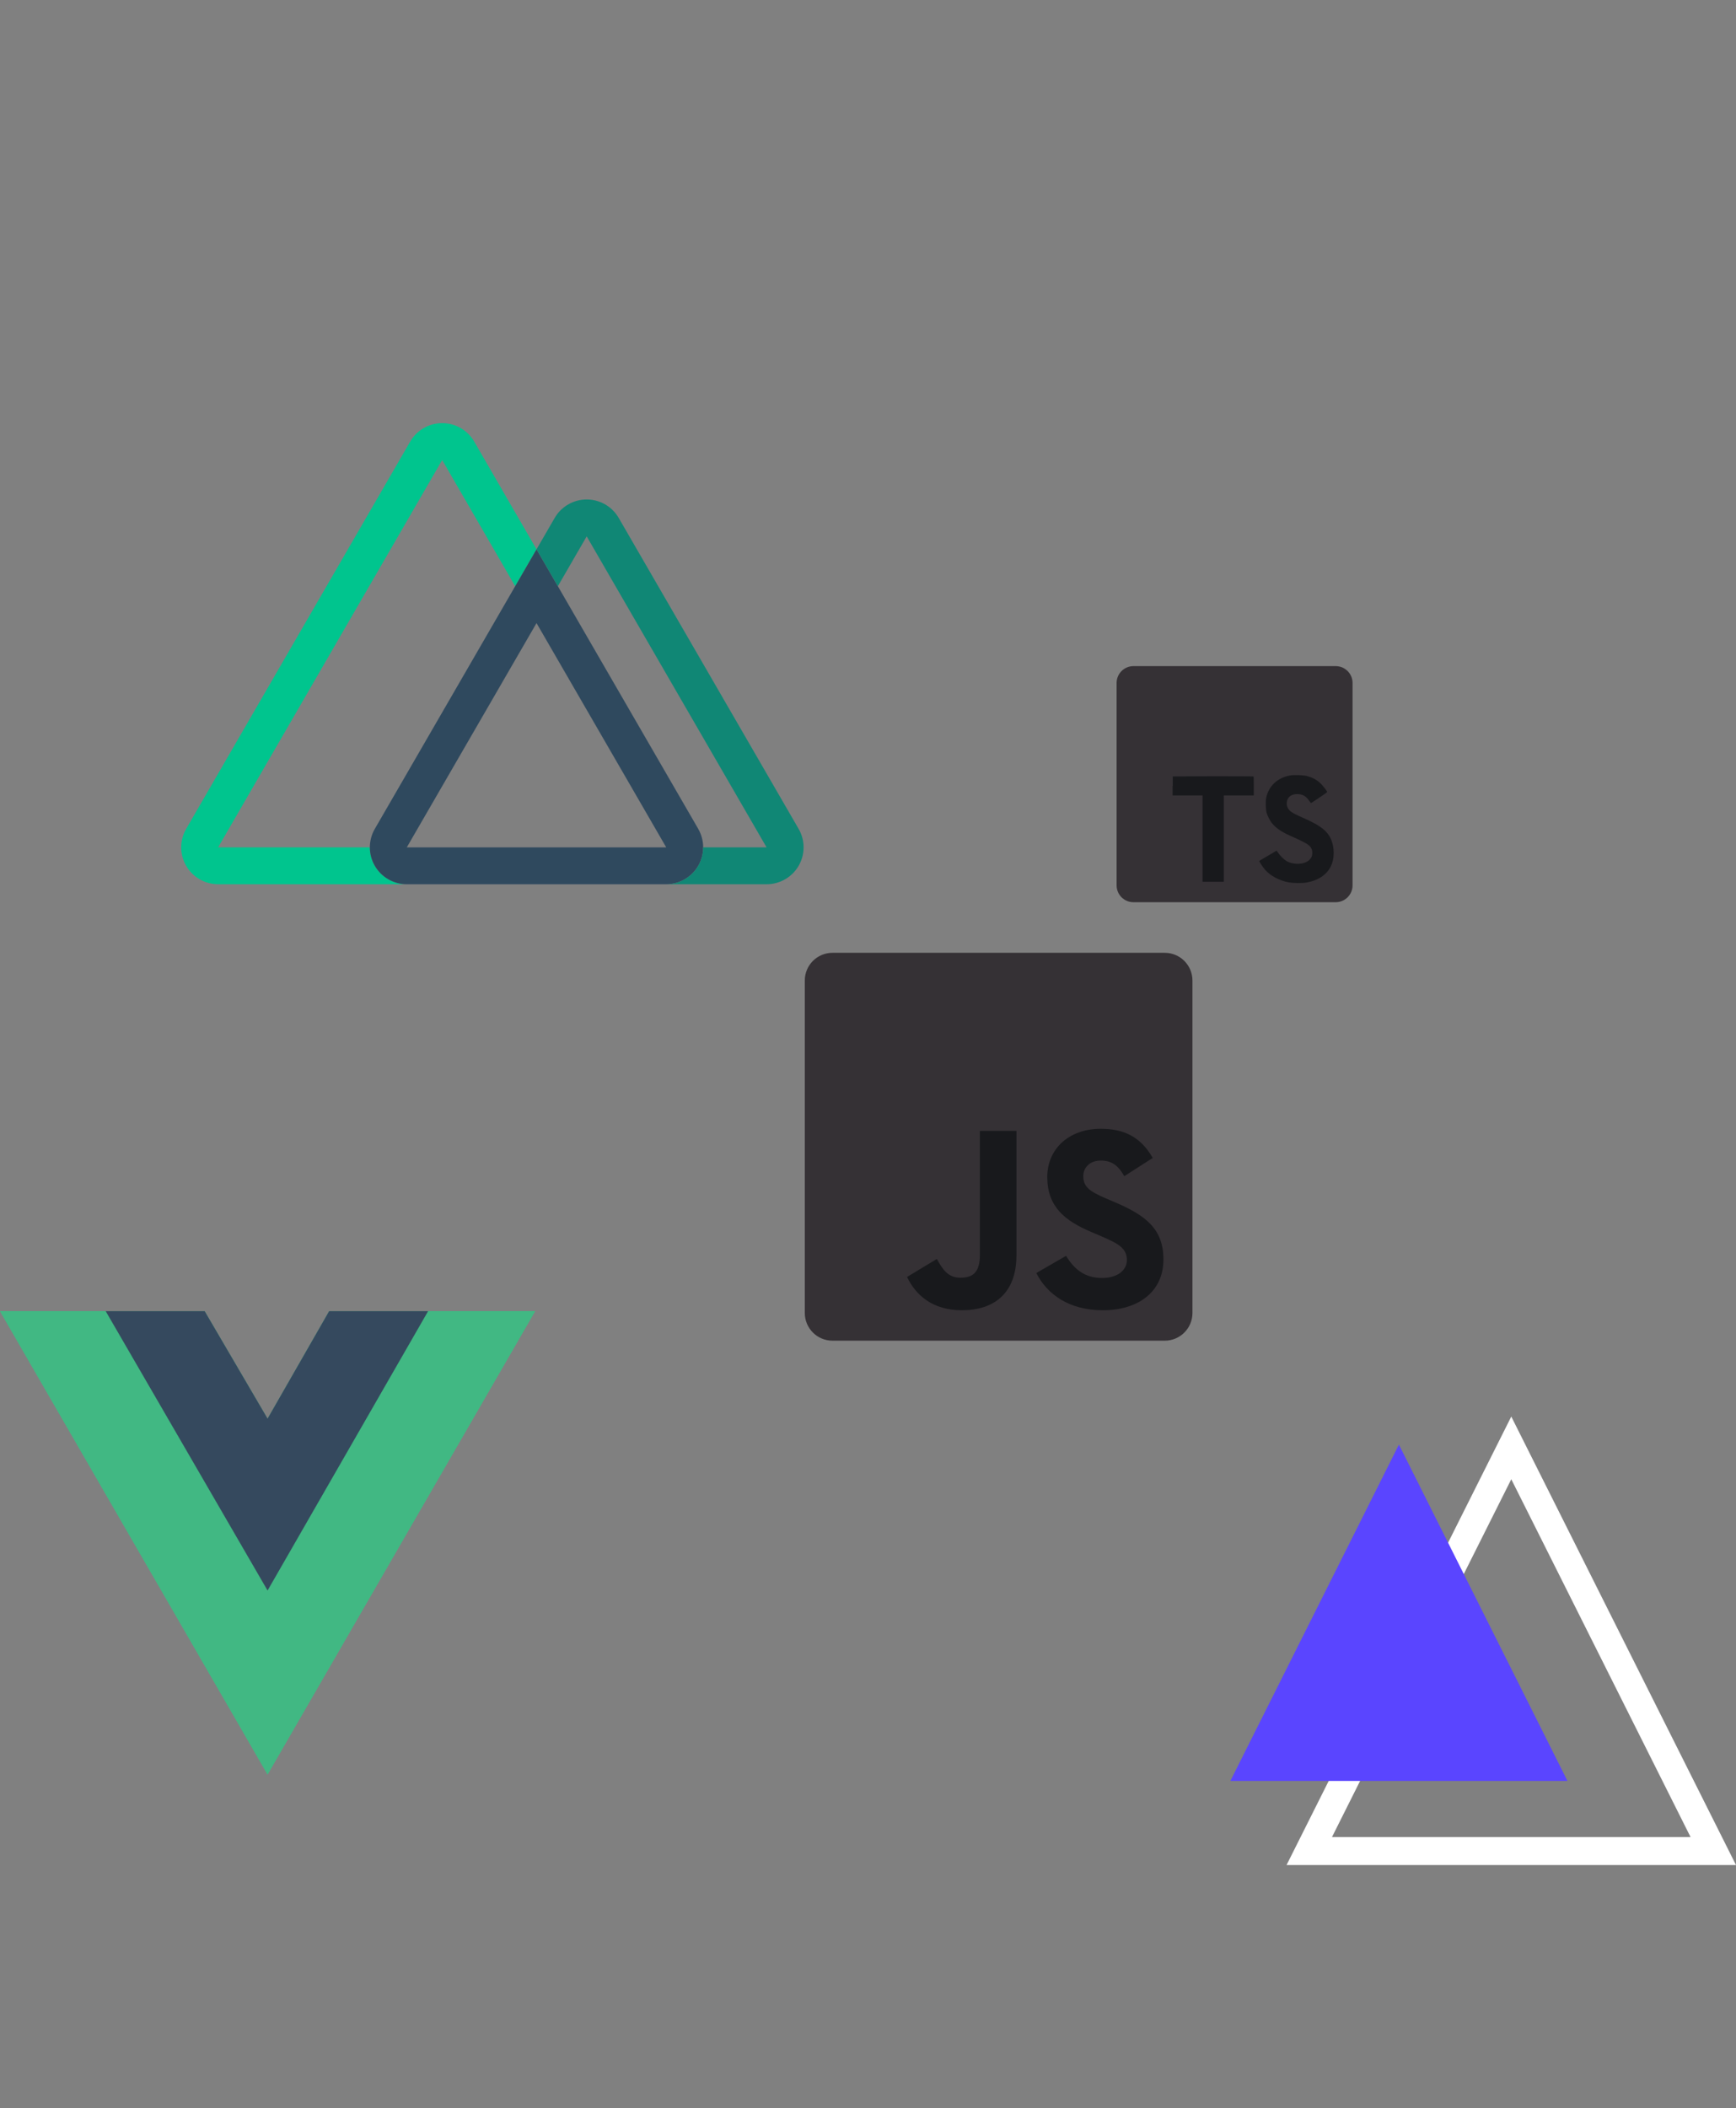 <svg id="eJwsDCc7qX61" xmlns="http://www.w3.org/2000/svg" xmlns:xlink="http://www.w3.org/1999/xlink" viewBox="0 -100 412 500" shape-rendering="geometricPrecision" text-rendering="geometricPrecision"><rect x="0" y="-100" width="412" height="500" fill="#808080" stroke="none"/><style><![CDATA[#eJwsDCc7qX62_to {animation: eJwsDCc7qX62_to__to 3000ms linear infinite alternate forwards}@keyframes eJwsDCc7qX62_to__to { 0% {transform: translate(237px,172px)} 100% {transform: translate(237px,211.279px)}} #eJwsDCc7qX65_to {animation: eJwsDCc7qX65_to__to 3000ms linear infinite alternate forwards}@keyframes eJwsDCc7qX65_to__to { 0% {transform: translate(293px,86px)} 100% {transform: translate(292px,114.092px)}} #eJwsDCc7qX68_to {animation: eJwsDCc7qX68_to__to 3000ms linear infinite alternate forwards}@keyframes eJwsDCc7qX68_to__to { 0% {transform: translate(116.857px,55.05px)} 100% {transform: translate(117.144px,16.743px)}} #eJwsDCc7qX612_to {animation: eJwsDCc7qX612_to__to 3000ms linear infinite alternate forwards}@keyframes eJwsDCc7qX612_to__to { 0% {transform: translate(352px,289.189px)} 100% {transform: translate(352px,257.818px)}} #eJwsDCc7qX615_to {animation: eJwsDCc7qX615_to__to 3000ms linear infinite alternate forwards}@keyframes eJwsDCc7qX615_to__to { 0% {transform: translate(63.5px,265.95px)} 100% {transform: translate(63.831px,226.45px)}}]]></style><g id="eJwsDCc7qX62_to" transform="translate(237,172)"><g id="eJwsDCc7qX62" transform="translate(-237,-172)"><path id="eJwsDCc7qX63" d="M276.429,126L197.571,126C193.942,126,191,128.942,191,132.571L191,211.429C191,215.058,193.942,218,197.571,218L276.429,218C280.058,218,283,215.058,283,211.429L283,132.571C283,128.942,280.058,126,276.429,126Z" fill="rgb(53,49,53)" stroke="none" stroke-width="1"/><path id="eJwsDCc7qX64" d="M253.004,197.88L245.941,201.955C248.48,206.959,253.685,210.787,261.739,210.787C269.979,210.787,276.113,206.526,276.113,198.744C276.113,191.52,271.963,188.309,264.589,185.159L262.421,184.232C258.704,182.627,257.093,181.577,257.093,178.983C257.093,176.883,258.704,175.277,261.245,175.277C263.723,175.277,265.332,176.328,266.82,178.983L273.575,174.659C270.723,169.657,266.759,167.743,261.245,167.743C253.5,167.743,248.543,172.683,248.543,179.168C248.543,186.207,252.694,189.543,258.953,192.198L261.121,193.125C265.086,194.854,267.44,195.903,267.44,198.868C267.44,201.339,265.148,203.129,261.553,203.129C257.279,203.129,254.864,200.906,253.004,197.88ZM222.333,198.621L215.27,202.882C217.313,207.204,221.342,210.786,228.281,210.786C235.963,210.786,241.229,206.71,241.229,197.756L241.229,168.237L232.555,168.237L232.555,197.634C232.555,201.955,230.758,203.067,227.909,203.067C224.935,203.067,223.695,201.03,222.333,198.621Z" clip-rule="evenodd" fill="rgb(24,25,28)" fill-rule="evenodd" stroke="none" stroke-width="1"/></g></g><g id="eJwsDCc7qX65_to" transform="translate(293,86)"><g id="eJwsDCc7qX65" transform="translate(-293,-86)"><path id="eJwsDCc7qX66" d="M317,58L269,58C266.791,58,265,59.791,265,62L265,110C265,112.209,266.791,114,269,114L317,114C319.209,114,321,112.209,321,110L321,62C321,59.791,319.209,58,317,58Z" fill="rgb(53,49,53)" stroke="none" stroke-width="1"/><path id="eJwsDCc7qX67" d="M278.283,86.422L278.283,88.678L285.395,88.678L285.395,109.157L290.443,109.157L290.443,88.678L297.555,88.678L297.555,86.464C297.555,85.218,297.555,84.208,297.501,84.181C297.501,84.139,293.165,84.125,287.898,84.125L278.324,84.167L278.324,86.436L278.283,86.422ZM310.249,84.111C311.644,84.444,312.711,85.08,313.668,86.09C314.174,86.644,314.926,87.613,314.982,87.862C314.982,87.945,312.615,89.563,311.179,90.463C311.124,90.504,310.906,90.269,310.686,89.91C309.975,88.886,309.25,88.442,308.115,88.359C306.474,88.249,305.379,89.121,305.379,90.574C305.379,91.016,305.462,91.266,305.626,91.626C305.995,92.386,306.678,92.843,308.799,93.784C312.711,95.486,314.407,96.606,315.433,98.212C316.595,100.01,316.855,102.834,316.075,104.95C315.2,107.262,313.066,108.825,310.016,109.337C309.058,109.503,306.87,109.475,305.844,109.295C303.656,108.88,301.563,107.774,300.278,106.348C299.771,105.794,298.8,104.314,298.854,104.217L299.374,103.885L301.426,102.681L302.972,101.768L303.327,102.252C303.779,102.972,304.791,103.94,305.379,104.273C307.158,105.199,309.538,105.075,310.714,103.996C311.22,103.526,311.438,103.027,311.438,102.335C311.438,101.698,311.342,101.408,311.028,100.924C310.59,100.315,309.716,99.817,307.254,98.71C304.422,97.492,303.218,96.718,302.097,95.527C301.454,94.807,300.865,93.687,300.592,92.759C300.386,91.958,300.318,89.992,300.51,89.204C301.098,86.436,303.163,84.499,306.118,83.946C307.075,83.752,309.332,83.835,310.276,84.084L310.249,84.112L310.249,84.111Z" fill="rgb(24,25,28)" stroke="none" stroke-width="1"/></g></g><g id="eJwsDCc7qX68_to" transform="translate(116.857,55.05)"><g id="eJwsDCc7qX68" transform="translate(-116.857,-55.05)"><path id="eJwsDCc7qX69" d="M127.331,30.296L122.266,39.045L104.944,9.114L51.77,100.986L87.773,100.986C87.773,105.818,91.699,109.736,96.543,109.736L51.77,109.736C48.637,109.736,45.742,108.067,44.176,105.36C42.61,102.653,42.61,99.318,44.177,96.611L97.351,4.739C98.917,2.032,101.813,0.364,104.946,0.364C108.08,0.364,110.975,2.032,112.542,4.739L127.331,30.296Z" fill="rgb(0,197,142)" stroke="none" stroke-width="1"/><path id="eJwsDCc7qX610" d="M165.716,96.611L132.396,39.045L127.331,30.296L122.266,39.045L88.949,96.611C87.383,99.318,87.383,102.653,88.949,105.36C90.515,108.067,93.41,109.736,96.543,109.736L158.111,109.736C161.245,109.736,164.141,108.069,165.708,105.362C167.275,102.654,167.275,99.319,165.708,96.611L165.716,96.611ZM96.543,100.986L127.331,47.795L158.111,100.986L96.543,100.986L96.543,100.986Z" fill="rgb(47,73,94)" stroke="none" stroke-width="1"/><path id="eJwsDCc7qX611" d="M189.538,105.361C187.972,108.067,185.077,109.736,181.945,109.736L158.111,109.736C162.955,109.736,166.881,105.818,166.881,100.986L181.926,100.986L139.237,27.223L132.396,39.045L127.331,30.296L131.643,22.848C133.209,20.14,136.105,18.473,139.238,18.473C142.372,18.473,145.267,20.14,146.834,22.848L189.538,96.611C191.105,99.318,191.105,102.654,189.538,105.361Z" fill="rgb(16,135,117)" stroke="none" stroke-width="1"/></g></g><g id="eJwsDCc7qX612_to" transform="translate(352,289.189)"><g id="eJwsDCc7qX612" transform="translate(-352,-289.189)"><path id="eJwsDCc7qX613" d="M316.12,335.729L401.213,335.729L358.667,250.867L316.12,335.729ZM358.667,236L412,342.377L305.333,342.377L358.667,236Z" fill="rgb(255,255,255)" stroke="none" stroke-width="1"/><path id="eJwsDCc7qX614" d="M292,322.431L332,242.649L372,322.431L292,322.431Z" clip-rule="evenodd" fill="rgb(90,69,255)" fill-rule="evenodd" stroke="none" stroke-width="1"/></g></g><g id="eJwsDCc7qX615_to" transform="translate(63.5,265.95)"><g id="eJwsDCc7qX615" transform="translate(-63.5,-265.95)"><path id="eJwsDCc7qX616" d="M101.6,211L127,211L63.5,320.9L0,211L25.082,211L48.578,211L63.5,236.484L78.105,211L101.6,211Z" fill="rgb(65,184,131)" stroke="none" stroke-width="1"/><path id="eJwsDCc7qX617" d="M0,211L63.5,320.9L127,211L101.6,211L63.5,276.94L25.082,211L0,211Z" fill="rgb(65,184,131)" stroke="none" stroke-width="1"/><path id="eJwsDCc7qX618" d="M25.082,211L63.5,277.259L101.6,211L78.105,211L63.5,236.484L48.578,211L25.082,211Z" fill="rgb(53,73,94)" stroke="none" stroke-width="1"/></g></g></svg>